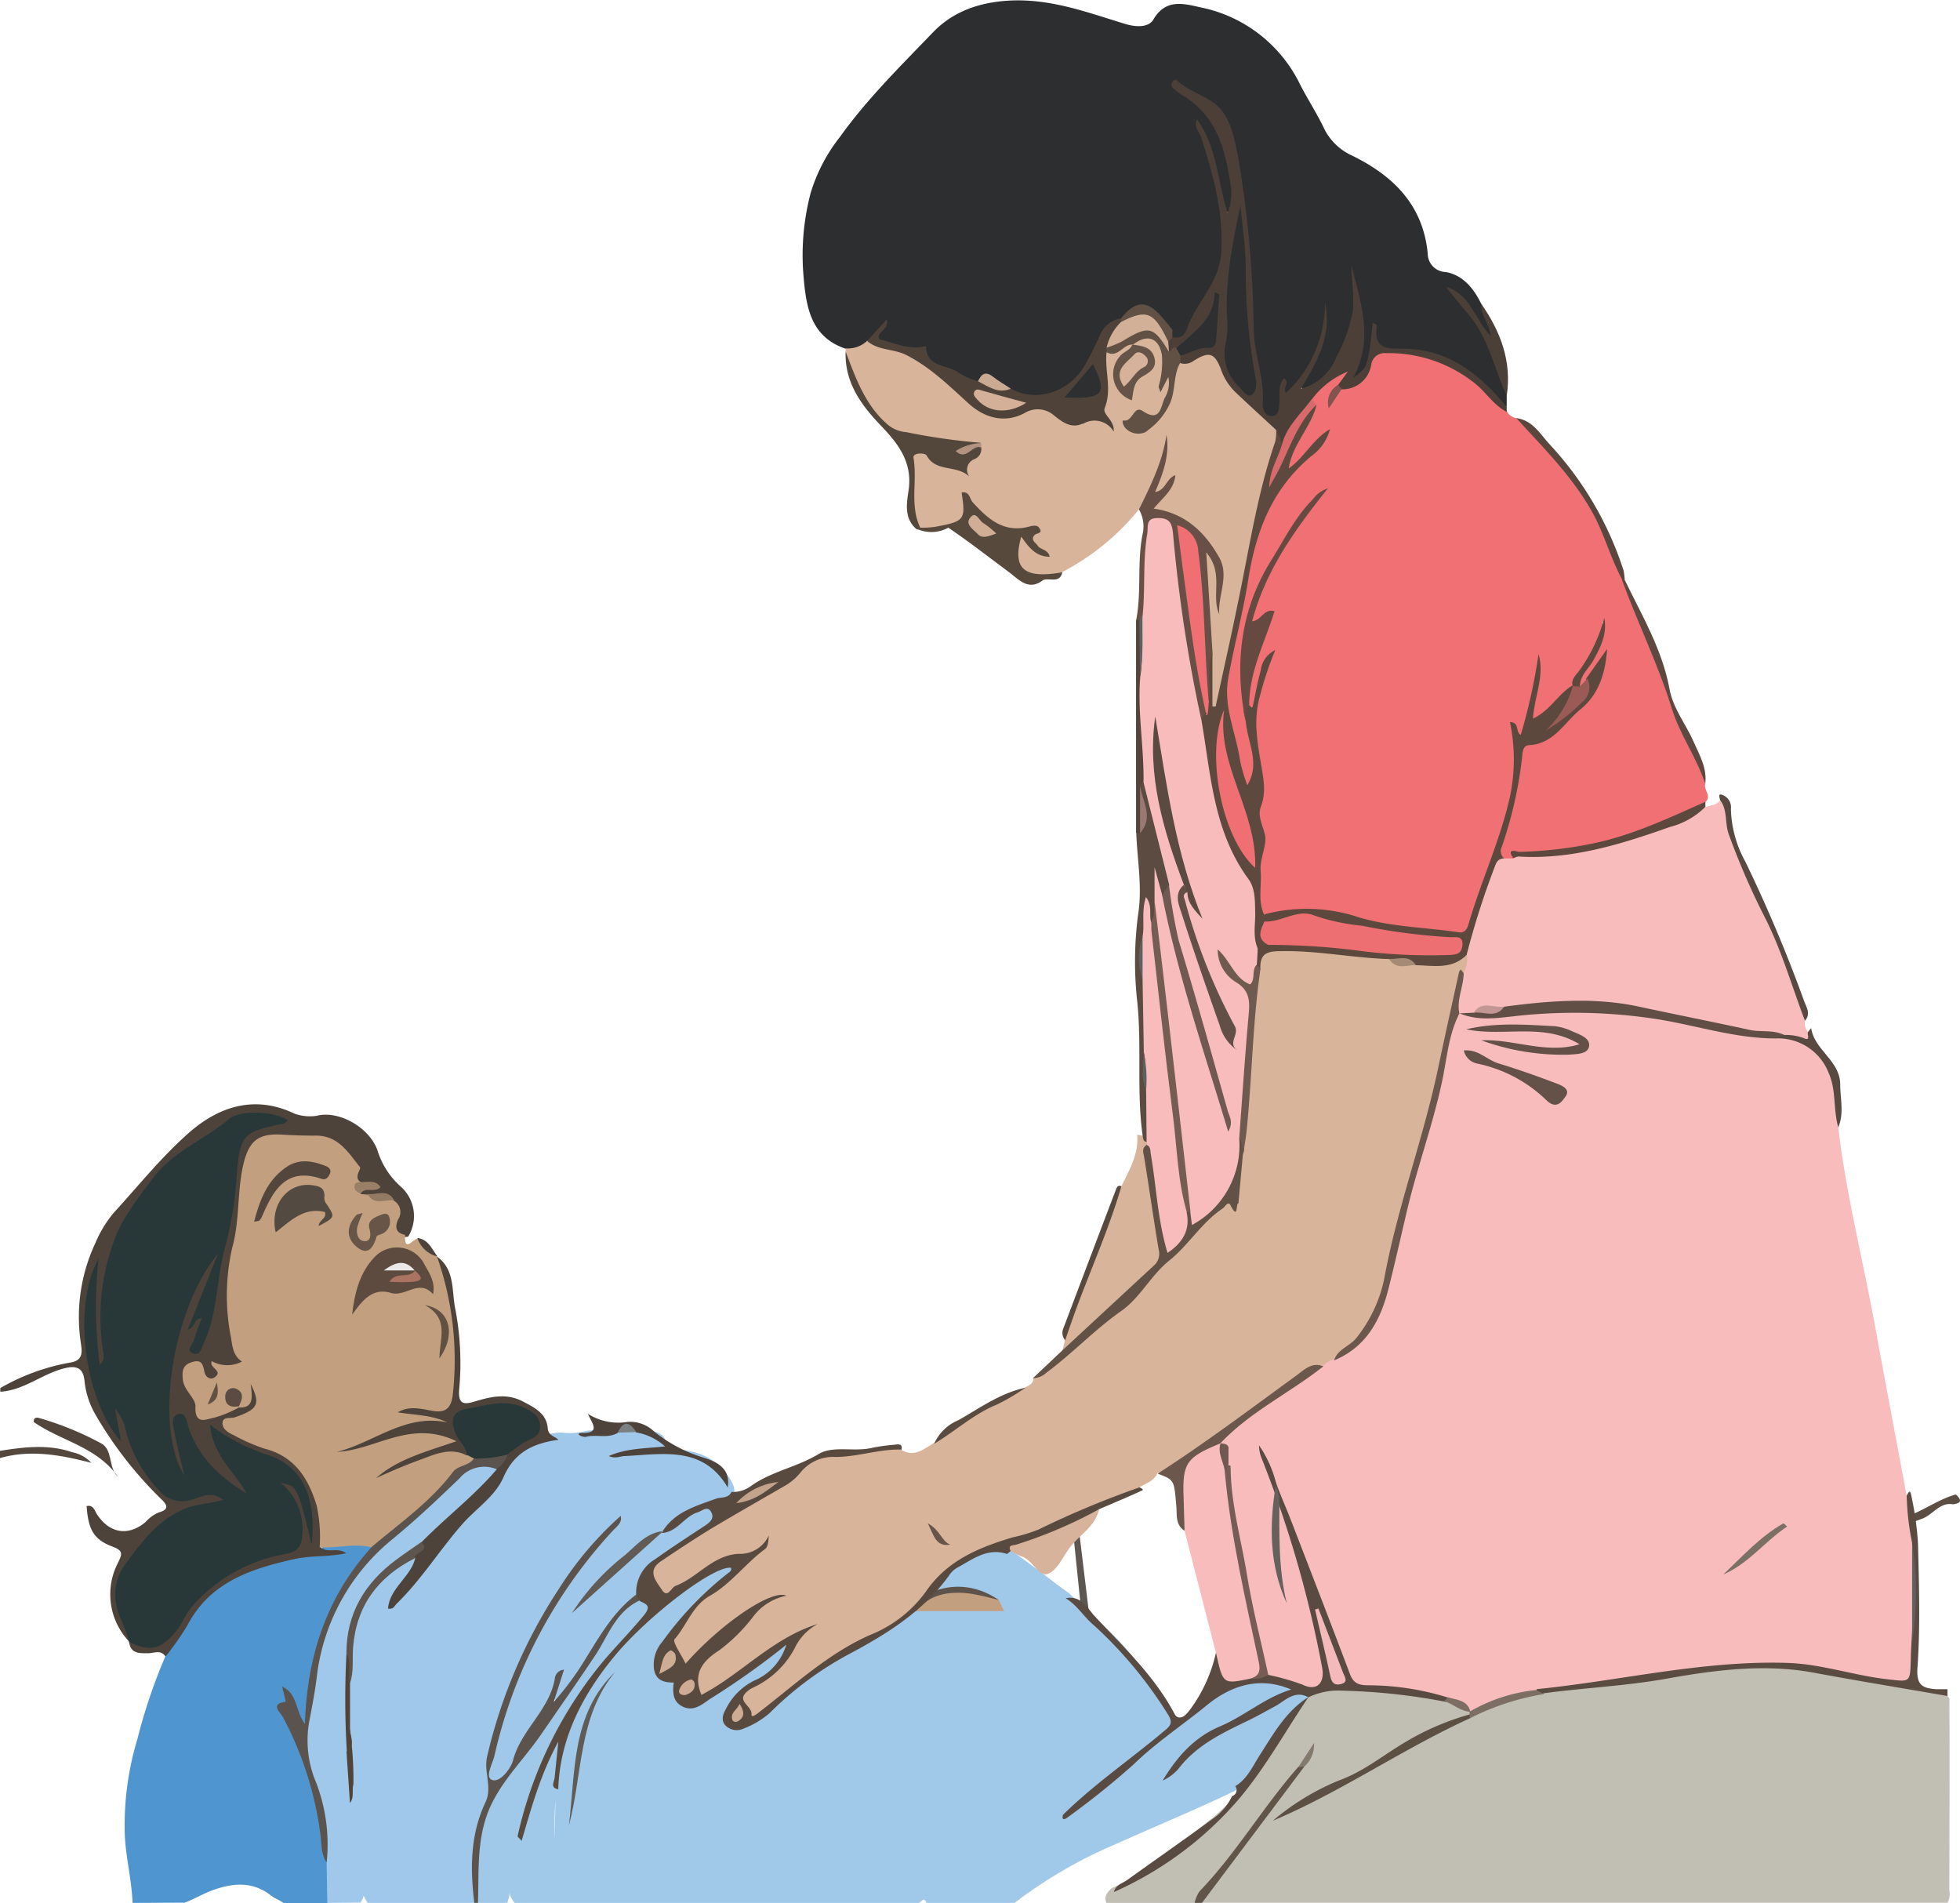 <svg xmlns="http://www.w3.org/2000/svg" viewBox="0 0 248.89 241.63"><defs><style>.cls-1{fill:#a0c8e9;}.cls-2{fill:#c1beb4;}.cls-3{fill:#9fc8ea;}.cls-4{fill:#4f96d0;}.cls-5{fill:#4d433a;}.cls-6{fill:#9fc8e9;}.cls-7{fill:#5c534c;}.cls-8{fill:#5c4e43;}.cls-9{fill:#c19f7f;}.cls-10{fill:#615449;}.cls-11{fill:#5e5650;}.cls-12{fill:#53473e;}.cls-13{fill:#5e534b;}.cls-14{fill:#686663;}.cls-15{fill:#848481;}.cls-16{fill:#f8bcbd;}.cls-17{fill:#f17073;}.cls-18{fill:#2c2e30;}.cls-19{fill:#d8b49b;}.cls-20{fill:#4b3f37;}.cls-21{fill:#695046;}.cls-22{fill:#5b4c42;}.cls-23{fill:#5c4b41;}.cls-24{fill:#53463b;}.cls-25{fill:#58493d;}.cls-26{fill:#584a40;}.cls-27{fill:#5c483d;}.cls-28{fill:#4b4037;}.cls-29{fill:#5d493f;}.cls-30{fill:#59473d;}.cls-31{fill:#53453b;}.cls-32{fill:#594a40;}.cls-33{fill:#594b41;}.cls-34{fill:#615b56;}.cls-35{fill:#66615d;}.cls-36{fill:#7b7064;}.cls-37{fill:#5c4f44;}.cls-38{fill:#7c6e63;}.cls-39{fill:#7d6e63;}.cls-40{fill:#83796d;}.cls-41{fill:#5d554e;}.cls-42{fill:#615a55;}.cls-43{fill:#514338;}.cls-44{fill:#7b8083;}.cls-45{fill:#52463c;}.cls-46{fill:#c29f7f;}.cls-47{fill:#5b534d;}.cls-48{fill:#283839;}.cls-49{fill:#9a7f67;}.cls-50{fill:#937a63;}.cls-51{fill:#6b574c;}.cls-52{fill:#614f45;}.cls-53{fill:#635046;}.cls-54{fill:#755d55;}.cls-55{fill:#645147;}.cls-56{fill:#606060;}.cls-57{fill:#6f5950;}.cls-58{fill:#5e493e;}.cls-59{fill:#664a41;}.cls-60{fill:#d86a6b;}.cls-61{fill:#9a5a55;}.cls-62{fill:#83544d;}.cls-63{fill:#4f4339;}.cls-64{fill:#615145;}.cls-65{fill:#cbaa93;}.cls-66{fill:#2d2f30;}.cls-67{fill:#655447;}.cls-68{fill:#b2937f;}.cls-69{fill:#c29693;}.cls-70{fill:#625145;}.cls-71{fill:#58493e;}.cls-72{fill:#594b40;}.cls-73{fill:#d2af97;}.cls-74{fill:#f06f72;}.cls-75{fill:#755d54;}.cls-76{fill:#9b7973;}.cls-77{fill:#d0ae96;}.cls-78{fill:#d6b39a;}.cls-79{fill:#c3a38c;}.cls-80{fill:#cfad95;}.cls-81{fill:#ceac94;}.cls-82{fill:#f4b9ba;}.cls-83{fill:#5d4b3f;}.cls-84{fill:#534b41;}.cls-85{fill:#53463c;}.cls-86{fill:#675547;}.cls-87{fill:#625143;}.cls-88{fill:#5a4c42;}.cls-89{fill:#6f5a50;}.cls-90{fill:#a58a76;}.cls-91{fill:#665548;}.cls-92{fill:#ee6f72;}.cls-93{fill:#ef6f72;}.cls-94{fill:#2e2f30;}.cls-95{fill:#d3b097;}.cls-96{fill:#d5b299;}.cls-97{fill:#5b4a40;}.cls-98{fill:#624f45;}.cls-99{fill:#ab7361;}.cls-100{fill:#eceae8;}</style></defs><title>Asset 10_1</title><g id="Layer_2" data-name="Layer 2"><g id="Layer_1-2" data-name="Layer 1"><g id="Layer_1-2-2" data-name="Layer 1-2"><path class="cls-1" d="M128.83,241.61h-11.2c-.31-.87-.62-.1-.93,0H65.36c-1.06-1.21-.73-2.61-.49-4s.52-2.57.72-3.86a52.34,52.34,0,0,1,3.8-11.47c.29-.61.6-1.46,1.43-1.18s.28,1,.23,1.62c-.09,1-.19,2-.38,3-.22,4.66-.67,9.34.52,12.78-1.3-2.77-.53-6.89-.69-10.91.6-3.7.39-7.55,2.15-11a16.69,16.69,0,0,1,1.77-2.72c3.49-4.41,6.71-9.06,11.51-12.27,1.66-1.12,3.58-1.83,5.09-3.21a1.33,1.33,0,0,1,1.87.19l0,0c.56.65.27,1.31-.2,1.89a3.94,3.94,0,0,1-1.15,1.15c-3.18,1.74-4.85,4.9-7,7.55-1.26,1.53-1,2.68.84,3.6a2,2,0,0,1,1,1.41c.54,1.82,1.23,2.16,2.82,1.12a81.57,81.57,0,0,0,7.1-4.85,4.14,4.14,0,0,1,.7-.62c.9-.47,1.89-1.85,2.82-.83,1.09,1.2-.27,2.28-1.07,3.13-1.28,1.36-3.21,1.88-4.52,3.25-.72.74-2.08,1.44-1.22,2.64,1,1.37,2.26.24,3-.42,3-2.6,6.46-4.53,9.45-7.1a18.07,18.07,0,0,1,5.26-2.91c4.35-1.73,6.79-5.53,9.86-8.65,1.87-1.9,5.34-3.05,7.53-2.26,2.63,1.77,5.09,3.79,7.68,5.64,3.16,3.13,6.75,5.84,9.21,9.67,1.16,1.8,2.89,3.18,3.82,5.2a1.94,1.94,0,0,1-.48,2.7l-.12.08c-4.46,3.42-8.85,6.94-13.06,10.67-1.91,1.55-4.17,2.68-5,3.83.84-1.16,3.11-2.35,5.08-3.9,5.11-4.62,10.78-8.59,15.83-13.26a23.48,23.48,0,0,1,6.23-3.87,8.42,8.42,0,0,1,5.91-.21c.51.14,1.08.42,1.1,1.06s-.53.88-1,1.1c-3.49,1.53-6.74,3.51-10.13,5.24a6.67,6.67,0,0,0-3.14,3,7,7,0,0,1,3.53-3.21c3.53-1.79,6.91-3.86,10.54-5.46.75-.33,1.37-.76,2.07,0a.91.91,0,0,1,0,.65c-2.08,2.65-4.44,5.09-5.92,8.19a8.39,8.39,0,0,1-3.28,3.5c-5,2.43-10.15,4.52-15.21,6.81A59.15,59.15,0,0,0,128.83,241.61Z"/><path class="cls-2" d="M151.7,241.61H140.5c-.37-.83.13-1.35.65-1.86,4.86-2.17,8.78-5.75,12.9-9a27.89,27.89,0,0,0,6.72-8.46,28.42,28.42,0,0,1,5.4-6.9h0c.53-1.4,1.69-1.64,3-1.64a68.89,68.89,0,0,1,13.74,1.41,7.08,7.08,0,0,1,3.65,1.59,1.19,1.19,0,0,1,.37.59.69.69,0,0,1-.31.56c-3.74,1.65-7.49,3.18-10.88,5.65s-7.72,3.74-11.11,6A27.87,27.87,0,0,0,167,228.1c3.69-2.09,7.72-3.53,11.16-6.18,2.49-1.92,5.66-2.86,8.61-4.06,1.89-2.14,4.53-2.55,7.1-3.05.83-.17,1.65-.38,2.5-.49,6.93-.76,13.81-1.85,20.72-2.6,5.65-.6,11.42-.75,17.12.7,3.72,1,7.58,1.39,11.33,2.32.75.19,1.57.11,2,.94.06,8.11,0,16.22,0,24.33a2.46,2.46,0,0,1-.23,1.58H152.63c-.29-.91.33-1.44.84-2,4.24-4.74,7.64-10.13,11.55-15.12a2.2,2.2,0,0,1,.39-.53,1.51,1.51,0,0,0-.46.71c-4.19,5.25-7.83,10.93-12.28,16A5.51,5.51,0,0,1,151.7,241.61Z"/><path class="cls-3" d="M60.23,241.61H46.7c-1.52-2.16-1.19-4.73-1.62-7.13-.47-2.58-.31-5.23-.88-7.81-.25-2.32.25-4.7-.46-7a52.34,52.34,0,0,1,0-5.74c.8-3,.19-6.13,1.33-9.11,1.39-3.63,4.09-5.75,7.35-7.42,1.26.77.66,1.72.17,2.57-.38.66-1.15,1-1.41,1.69,3.45-4.22,6.29-9.12,10.62-12.77a10.22,10.22,0,0,0,2-2.57,9.25,9.25,0,0,1,7.45-4.44,8,8,0,0,0,3.15-.19c1.35-.22,2.77.08,4.09-.44a17.82,17.82,0,0,1,2.31-.06,2.29,2.29,0,0,1,.69.08c1.16.49,3.13.48,3,2s-2,.67-3.11.91a6.64,6.64,0,0,1-3,.3c1.91.09,4-.29,6-.4,3.7-.2,6.7.74,8.58,4.15a2.48,2.48,0,0,1,.3,1.06,1.84,1.84,0,0,1-1.76,1.57c-3,.06-5.09,1.88-7.3,3.52-3.45,2.18-6.26,5.14-9.28,7.83,3-2.74,5.89-5.65,9.34-7.88a21.05,21.05,0,0,1,4.37-2.85c.71-.28,1.47-.76,2.06.11a1.68,1.68,0,0,1-.43,2.28A18.23,18.23,0,0,1,86,197c-2.38,1.23-4.13,2.9-4.71,5.59-3.36,3.29-5.52,7.46-8.17,11.27a3.94,3.94,0,0,1-.69.93c-.57.46-1,1.56-1.82,1.11s-.07-1.38-.06-2.12a11.53,11.53,0,0,1-3.37,7,5.53,5.53,0,0,0-1,2.32,4.23,4.23,0,0,1-1.19,2c-.73.65-1.39,1.82-2.5,1.3s-.42-1.84-.25-2.7a58.36,58.36,0,0,1,9.7-22.43c1.7-2.38,3-5,4.59-6.11a62,62,0,0,0-14.44,29.27c-.08.46-.4,1.07-.14,1.35,1.72,1.83.23,3.41-.29,5.07a21.9,21.9,0,0,0-.81,8.44C60.88,240.14,61,241,60.23,241.61Z"/><path class="cls-4" d="M16.83,241.61c-.11-3.17-1-6.25-1-9.44a37.77,37.77,0,0,1,1.62-11.37A69.48,69.48,0,0,1,21,210.3c1.68-4.49,4.1-8.38,8.63-10.52,4.23-2,8.57-3.47,12.65-2.56-1.34,0-1.34,0-1.44-1.28a8.51,8.51,0,0,1,6.39-.12c.87,1.79-.75,2.89-1.52,3.82-4.11,5-5.29,10.9-6.2,17-.14.93.35,2.44-.95,2.53s-1.42-1.4-1.89-2.38c3.23,6.37,4.15,13.38,5.8,20.2,0,1.6.54,3.31-.9,4.64H36c-.5-.41-1.14-.57-1.64-1C32,238.82,29.49,239.1,27,240c-1.21.44-2.33,1.13-3.55,1.58Z"/><path class="cls-5" d="M40.63,196.35c.85,1,2.2,0,3.32.87-2.27.48-4.48.27-6.53.73-5.44,1.21-10.71,2.87-13.6,8.38a35.84,35.84,0,0,1-2.8,4c-.6-.92-1.47-.41-2.24-.42-1.07,0-2.19.07-2.38-1.41a1.91,1.91,0,0,1,1.33-.33c2.07.31,3.41-.73,4.38-2.39,2.83-4.87,7.22-7.57,12.49-9.06,2.85-.81,3.5-2.17,2.36-5a11.54,11.54,0,0,0-1.18-2c-.42-.62-.65-1.32.12-1.84s1.23,0,1.75.54c1.46,1.62,1.65,3.61,1.78,5.64v.53c.91-7.73-5.66-8.8-11-11.14C28.86,185,30.17,186,31,187.3c.5.81,1.61,1.72.57,2.61-.88.75-1.88-.06-2.69-.71a17,17,0,0,1-5.73-7.46c.21,1.57.67,2.85.86,4.19.11.77.2,1.75-.72,2s-1.31-.69-1.6-1.39a20.87,20.87,0,0,1-1.29-8.47c.1-6.54,2.75-12.38,5.4-18.18a3,3,0,0,1,.69-.94c.28-.26.59-.57,1-.4a.86.86,0,0,1,.47,1.1l0,.07c-.79,2.17-1.19,4.48-2.27,6.53-.28.53-.6.54.19.94s.05,1.25-.16,1.81a5.85,5.85,0,0,0,.68-3.1,20.23,20.23,0,0,1,.93-4.27A85.66,85.66,0,0,0,29,150.47a29.16,29.16,0,0,1,.57-4.15,4.57,4.57,0,0,1,4-3.88c-2.06-.56-3.8.51-5.7,1.78a42.76,42.76,0,0,0-7,5.27c-5.9,5.93-7.68,13.07-7,21.11.09,1.23.69,3.15-1.05,3.24-1.41.06-1.26-1.86-1.27-3.07a54,54,0,0,1,.22-7.94c-.36,9.64-.05,11.81,2.54,17.72-.19-1.19-.15-1.71.25-1.87.76-.31,1.14.28,1.51.76a7.29,7.29,0,0,1,1,2.35,17.36,17.36,0,0,0,3.3,6.11,3.78,3.78,0,0,0,4.31,1.45,5.4,5.4,0,0,1,2.76-.25c.63.13,1.26.38,1.32,1.11s-.55,1.06-1.16,1.26c-1,.3-2,.29-2.95.66-3.7,1.4-6.07,4.26-8.08,7.44a6.5,6.5,0,0,0-.3,5.84c.35,1,1.06,2,.17,3.06a8.69,8.69,0,0,1-1.45-10.06c.46-1,.76-1.46-.6-2-2.46-.89-3.18-2.15-3.39-5.18.85-.2,1,.54,1.29,1,1.59,2.47,4,2.88,6.22,1a4.51,4.51,0,0,1,1.66-1.2c1.26-.35,1.16-.9.28-1.71A49.77,49.77,0,0,1,12,179.4a10.65,10.65,0,0,1-1.28-4.19c-.19-1.45-.93-1.86-2.45-1.5-2.88.69-5.2,2.81-8.23,3v-.47A27.1,27.1,0,0,1,8.94,173c1.68-.27,1.47-1.42,1.33-2.44a22.11,22.11,0,0,1,1.89-12.84A15,15,0,0,1,14.43,154c3.19-3.48,6.16-7.22,9.7-10.29,3.79-3.28,8.33-4.7,13.31-2.29a6,6,0,0,0,2.75.26c2.72-.73,6.6,1.34,7.72,4.31a10.18,10.18,0,0,0,3,4.69,5,5,0,0,1,.92,6.34c-1.56.24-2-.65-2-2,0-.72.47-1.52-.4-2.06-.73-1-1.86-.64-2.83-.8a1.32,1.32,0,0,1-.82-.48c-.49-.33.64-1-.26-1.25a2.34,2.34,0,0,1-1-1.29c-1-3.07-2.4-4.11-5.53-4.16h-2.1c-4-.13-5.16.55-5.41,4.57-.29,4.6-1.45,9-1.81,13.61a20.84,20.84,0,0,0,1,8c.54,1.71.1,2.53-1.61,2.77-.31,0-.8-.1-.89.11-1,2.2-2.37.86-3.75.25A5.05,5.05,0,0,0,26.14,179c.89.81,2.39-.39,3.53-1a5.28,5.28,0,0,1,.58-.3,1.05,1.05,0,0,0,.74-.82c.08-.61,0-1.36.94-1.28s1.29.79,1.38,1.62A2.71,2.71,0,0,1,32,179.73c-.56.41-1.3.52-1.9,1.2,1.29,1.31,3.06,1.69,4.62,2.39a11.56,11.56,0,0,1,6.76,10.47A2.91,2.91,0,0,1,40.63,196.35Z"/><path class="cls-3" d="M41.56,241.61l-.08-5.14c-.45-4.39-1-8.76-2.75-12.89a6.18,6.18,0,0,1,0-4.28,56.93,56.93,0,0,0,1.38-8A24.68,24.68,0,0,1,43.05,203a39.78,39.78,0,0,1,11.13-12.29,21.32,21.32,0,0,0,3.6-3.63,4.45,4.45,0,0,1,5.36-1,2.32,2.32,0,0,1-1.07,2.6c-3,2.25-5,5.62-8.15,7.67-2.68,1-4.65,3-6.53,5-2.38,2.49-3,5.81-3,9.18a76.42,76.42,0,0,0,0,11.72c-.1,2.24.52,4.43.47,6.66.4,3.42.61,6.86,1.24,10.25a2.68,2.68,0,0,1-.31,2.41Z"/><path class="cls-6" d="M64.43,241.61H60.7A22.87,22.87,0,0,1,65,224.08c3.38-4.74,7.39-9,10.27-14.21,1.45-2.59,2.83-5.54,5.81-7,1.68.17,1.93,1,1,2.33A8.08,8.08,0,0,1,81,206.62a62.7,62.7,0,0,0-9.57,12.92c-2.59,4.45-4,9.16-5.47,13.92C65.37,236.17,65.19,238.94,64.43,241.61Z"/><path class="cls-7" d="M81.24,203.2c-3,1.38-4,4.44-5.58,6.87-2.27,3.41-4.61,6.75-6.93,10.12-2,2.93-4.57,5.42-6.2,8.64-2.07,4.09-1.7,8.45-1.83,12.78h-.47c-.53-4.37-.52-8.69,1.42-12.78.91-1.91-.25-3.8.21-5.81a65.7,65.7,0,0,1,9.08-21.24,43.63,43.63,0,0,1,7.88-9.31c.23.93-.59,1.39-1.11,2a62.14,62.14,0,0,0-14.92,28.45c-.23,1-1.28,2.76-.27,3.09s2.34-1.47,2.62-2.47c1-3.89,4.65-6.41,5.32-10.44a1.22,1.22,0,0,1,1.16-1.1l-1.31,4.1a36.51,36.51,0,0,0,3.94-5.31c1.87-3,3.62-6.14,6.54-8.33C81.47,202.37,81.48,202.71,81.24,203.2Z"/><path class="cls-8" d="M248,191c-1.72-.3-2.53,1.36-4,1.86a141.41,141.41,0,0,0-17.75,8c-1.74.88-3.76,1.58-4.52,3.73h-1.4c1.25-2.69,3.91-3.62,6.23-4.93,5.25-3,10.87-5.08,16.39-7.44,1.81-.77,3.47-1.93,5.41-2.47C249.17,190.49,249.06,190.87,248,191Z"/><path class="cls-9" d="M126.83,203.16l.67,1.4H116.3c1-2,3.66-3.11,6.62-2.63A13.1,13.1,0,0,1,126.83,203.16Z"/><path class="cls-10" d="M165.63,224.3l-13,17.31h-.93a4.36,4.36,0,0,1,.61-1.46c4.68-4.85,8.08-10.73,12.52-15.77A.65.65,0,0,1,165.63,224.3Z"/><path class="cls-11" d="M137.3,204.56,136,191.92c.41-.75-.2-1.69.44-2.4q.9,7.51,1.81,15Z"/><path class="cls-12" d="M0,184.21c3.07-.48,6.14-.87,9.17.18a4.44,4.44,0,0,1,2.43,1.35c-3.86-1-7.71-1.73-11.63-.6Z"/><path class="cls-13" d="M126.83,203.16a34.66,34.66,0,0,0-3.6-.82c-2.62-.33-5.1,0-6.93,2.22h-1.4C118.28,201,123,200.49,126.83,203.16Z"/><path class="cls-14" d="M156,204.56a29.28,29.28,0,0,1,1.29-8.52c.37,0,.36.37.52.56,0,2.69-1.26,5.23-.88,8Z"/><path class="cls-15" d="M208.24,204.56c.52-.78.75-1.81,2.21-2.35l-1.28,2.35Z"/><path class="cls-16" d="M233.43,143.13c1,8.55,3.15,16.89,4.69,25.34,1.31,7.16,2.67,14.31,4,21.47.93,1.95.61,4.1,1,6.14v12.21c0,1.08,0,2.17,0,3.26-.14,2.22-.8,2.7-3,2.31-2.88-.53-5.77-1.08-8.66-1.6a48.16,48.16,0,0,0-16.89.08c-5.65,1-11.36,1.41-17,2.19a16.91,16.91,0,0,0-2,.42,20,20,0,0,0-7.45,2.14c-.46.24-.85.73-1.42.23h0a6.28,6.28,0,0,0-3.23-1.59,37.09,37.09,0,0,0-9.6-1.3c-2,0-3-1.1-3.69-2.88-3.31-8.4-6-17-9.27-25.46,2,5.58,4.39,11.07,5.83,16.82a78.24,78.24,0,0,1,1.9,8.82c.26,2-1.32,3.46-3.16,2.66-1.62-.71-3.37-1-5-1.72a5.78,5.78,0,0,1-.84-2.62c-1.46-6.63-2.66-13.31-4-20a15.48,15.48,0,0,1-.06-3.47c-.24-.79,1.53-1.64-.07-2.41a2,2,0,0,1-.81-1c0-1.49,1.24-2.16,2.13-2.78,3.51-2.47,7-5,10.45-7.51a8.32,8.32,0,0,1,2.34-1.23c3.15-1.45,4.69-4.18,5.54-7.32,1.62-6,2.74-12.07,4.61-18,1.57-5,2.67-10,3.76-15.07.23-1,.31-2.17,1.31-2.88a2.09,2.09,0,0,1,.78-.16c3.57.54,7.11-.08,10.66-.31,8-.5,15.76.81,23.51,2.48,1.75.38,3.53.51,5.29.79,4.35-.74,8.39,4.25,8.14,8.22C233.26,140.69,233.82,141.89,233.43,143.13Z"/><path class="cls-17" d="M191.35,52.24a1.73,1.73,0,0,0,1.16.85c1.34.43,2.1,1.58,3,2.52a43.62,43.62,0,0,1,10.63,18c1.53,3.65,3.72,7.06,4.68,10.88,1.13,4.49,3.32,8.45,5.23,12.56.38.82.1,1.71.5,2.49-.25.76.86,1.54,0,2.3a3.46,3.46,0,0,1-2.76,2.21c-2.7.64-5.14,2-7.71,2.93-3.49,1.34-7.21,1.45-10.86,1.85a6.15,6.15,0,0,0-2.89.62,1.93,1.93,0,0,1-1.38,0c-1-.53-.78-1.34-.53-2.2,1.07-3.62,2.37-7.2,2.42-11a2.23,2.23,0,0,1,1.4-2.23c4.25-1.57,6.75-4.87,8.81-8.65-.27.44-.62.85-.89,1.3-.44.38-.84.82-1.51.59-.71-.8-.12-1.35.31-2,1.24-1.88,2.59-3.74,2.76-6.63,0,.2-.44.63-.14.54.12,0,.16,0,.14.14a13.63,13.63,0,0,1-2.65,5.81,3.44,3.44,0,0,0-.87,2.06,1.56,1.56,0,0,1-.28.63,40.18,40.18,0,0,1-3.14,3.12c-.54.47-1.09,1-1.84.63-.9-.41-.48-1.18-.37-1.83.24-1.38.54-2.74.64-3.61a15.68,15.68,0,0,1-1,5.84c-2,4.48-1.59,9.38-3.19,13.91-1.28,3.63-2.31,7.37-3.58,11-.54,1.55-1.36,2.44-3,2.23-3.76-.46-7.7-.4-11.23-1.59-4.22-1.41-8.34-1.14-12.56-1a1.28,1.28,0,0,1-1.11-1.31c.14-1.68-.38-3.3-.22-5,.45-4.81,1-9.79.11-14.42-.72-4,.63-7.21.89-10.22-.28,1-.58,2.57-.9,4.14-.29,1.42-.72.94-1.11,0a18.77,18.77,0,0,1,1.26-8.42c.29-.73,1-1.67-.45-2.19-.44-.17-.33-.8-.15-1.26.72-1.79,1-3.72,2.1-5.38a29.6,29.6,0,0,0,2.7-4.58c.68-1.66,2.18-2.79,3.32-4.13-3.5,3.91-6.58,8.23-7.75,13.34-1.08,4.65-1.85,9.52-.47,14.35a4.38,4.38,0,0,0,.41,2.91c.71,1.13.36,2.43.45,3.65.07.82-.1,1.93-1,2.13-1.21.25-1.11-1.06-1.39-1.75-1.29-3.24-1.4-6.76-2.29-10.12-.44-1.67.51-3.63.88-5.45.88-4.32,1.74-8.64,2.68-13,.89-4.06,2.21-7.91,5.91-10.42a8.06,8.06,0,0,0,1.8-1.84,18.73,18.73,0,0,1-1.58,1.63c-.35.31-.74.68-1.23.39s-.42-.91-.25-1.45c.72-2.23,2.09-4.14,3-6.29.07-.46-.05-.92,0-1.38.53-1.45,1.78-2.29,2.87-3.23.62-.53,1.58-1.49,2.32-.42s-.29,1.66-1.1,2.17a6,6,0,0,0-.46.42,4.52,4.52,0,0,1,.72-.59,4.36,4.36,0,0,0,2.83-2.88A2.52,2.52,0,0,1,176,44a17,17,0,0,1,11.52,4C189,49.2,190.63,50.35,191.35,52.24Z"/><path class="cls-18" d="M191.33,50.28v1.33c-.63.22-.74-.36-1-.68-3.78-4.09-8.21-6.74-14-6.51-1.84.08-1.85,0-2.43,1.78a3,3,0,0,1-.42.82c-.38.55-.6,1.55-1.4,1.34-1-.27-.29-1.19-.23-1.78.32-3.37,1-6.74.22-10.14a4.09,4.09,0,0,1,0-.7,2.81,2.81,0,0,0,0,.58,11.93,11.93,0,0,1-1,8.55,17.25,17.25,0,0,1-3.81,4.33,1.24,1.24,0,0,1-1.73.28l-.14-.12c-.64-.63,0-1.08.34-1.59a15.74,15.74,0,0,0,2.65-6.68c-.08,2.82-1.93,6-4.17,8.77-.5.64-1.16.82-1,1.88a1.48,1.48,0,0,1-1.32,1.63,1.4,1.4,0,0,1-.29,0c-1.25,0-1.74-1-1.88-2s.09-2.12-.16-3.2a49.14,49.14,0,0,1-1-8.29c-.44-6.85-.6-13.72-2.17-20.46-.8-3.45-2.45-6.07-4.83-7.14,3.15,1.56,4.71,5.06,5.21,9.3a15,15,0,0,1,.41,4.11c-.1.63-.21,1.34-1,1.31s-.71-.67-.88-1.2c-.84-2.65-.76-5.55-2.14-8.07,1.37,2.51,1.07,5.51,2.2,8,1.57,3.5.48,6.84-.16,10.19-.37,2-2.43,3.14-3.2,5-.92.52-1.56,1.56-2.79,1.47-.78-.06-1.17-.65-1.64-1.16-2.24-2.46-2.35-2.46-4.93-.18-1.63.44-2.15,1.79-2.74,3.17-1.56,3.65-3.81,6.52-8.23,6.75a4.44,4.44,0,0,1-3.27-.83,5.26,5.26,0,0,1-1.74-1c-.78-.92-1.56-.71-2.41-.2-2.49.14-4.35-1.5-6.2-2.69a13.51,13.51,0,0,0-3.9-1.68c-1-.25-2.06-.29-2.74-1-1-1.15-.36.78-.87.44-.92.89-1.9,1.24-3,.32-4.68-1.49-5.19-5.48-5.52-9.45a31.07,31.07,0,0,1,.92-10.38,21.62,21.62,0,0,1,3.74-7.14c3.48-4.86,7.71-9,11.84-13.3,2.59-2.67,6-3.84,10-4,5.16-.18,9.71,1.57,14.43,3,1.26.37,2.83.47,3.48-.53C148.1-.36,150.53.54,152.76,1A18,18,0,0,1,165,10.54c1,2,2.25,3.87,3.21,5.92a7.37,7.37,0,0,0,3.51,3.31c5.25,2.57,9,6.31,9.58,12.43a2.35,2.35,0,0,0,2.29,2.34c2.18.39,3.53,2.07,4.49,4,.57,1,.84,2.16,1.43,3.17.2.34.33.76-.09,1s-.73-.1-1-.4c-.87-1.26-1.6-2.6-2.5-3.83C188.41,42.16,191.31,45.54,191.33,50.28Z"/><path class="cls-19" d="M107.37,44.23a3.56,3.56,0,0,0,2.79-1A21.81,21.81,0,0,1,122.05,49c1.18,1.11,2.07,2.41,3.79,2.86a5.12,5.12,0,0,0,4.26-.28,2.91,2.91,0,0,1,3.31-.1,6.48,6.48,0,0,0,5.49,1,1.64,1.64,0,0,1,1,.14,30.2,30.2,0,0,1,.19-8c1.16-.5,2.09-1.79,3.61-1a1.06,1.06,0,0,1-.29,1.45c-1.64,1.36-1.49,2.89-.5,4.64.5-.6.63-1.36,1.09-1.93,1.8-2.24,1.79-2.26-.3-4.17.07-1.81,1.26-1.66,2.43-1.27.74.24,1.14,1,1.71,1.53,1.23,1.1-.5,2.5.67,3.85s-.37,2.92-.94,4.29a2.43,2.43,0,0,1-3,1.27c2.71,0,4.29-2,4.25-5.38,0-1-.2-1.88.82-2.45a15,15,0,0,0,2.11-.89c2.2-.84,3.08-.34,4.07,1.8a21.43,21.43,0,0,0,5.81,7.12,2.47,2.47,0,0,1,1,1.21c.26,3-1,5.66-1.87,8.34-1.7,5.51-2.61,11.17-3.85,16.76a85.54,85.54,0,0,0-1.8,9.37c-.06.55-.12,1.19-.81,1.19s-.83-.64-.87-1.19c-.13-1.94,0-3.88-.06-5.82-.12-3.32-.42-6.63-.83-9.93-.13-1-.45-2.2.54-3.06a.67.67,0,0,1,.86,0,2.72,2.72,0,0,1,.9,2.92,17.24,17.24,0,0,0-.08,2.87,3,3,0,0,1,0-.68c-.26-1.58.8-3.31-.4-4.74-1.86-2.24-3.73-4.44-6.67-5.24-1.41-.38-2.68-.82-.76-2.3-1.06-1.61.48-2.82.64-4.25a10.12,10.12,0,0,1,.31-1.53c0,2.08-1.47,4-2,6.27a1.17,1.17,0,0,1-1.19.93,30.74,30.74,0,0,1-9.74,8,5.17,5.17,0,0,1-4,.67,2.91,2.91,0,0,1-2.44-3.3s0-.06,0-.09c.1-.75.1-1.68,1-2s1,.8,1.48,1c-.19-1.2-.93-1.42-2.23-1.35-2.18.13-3.62-1.51-5.22-2.83-1.63,2.76-4.29,2.42-6.89,2.28a3.26,3.26,0,0,1-.84-2.75c0-1.85.08-3.69-.07-5.53-.13-1.47.6-2,2.07-1.63.89.25,1.61.86,2.5,1.15,1.36.45,2.4.32,3.07-1a1.1,1.1,0,0,0-.28-.46c-2.73.17-5.32-.65-8-1.06-2.1-.32-3.39-2-4.37-3.53-1.5-2.33-3.2-4.69-3.34-7.66A1.19,1.19,0,0,1,107.37,44.23Z"/><path class="cls-16" d="M191,109h1.17c1.47-.89,3.13-.55,4.71-.63,7.06-.34,13.33-3.24,19.69-5.89.62-.28,1.43-.18,1.84-.89.81-.12.87.47.94,1,.5,4.29,2.35,8,4.2,11.9,2.32,4.84,4.58,9.79,5.66,15.14a1.54,1.54,0,0,0,.41,1.4c.52.86.56,1.59-.7,1.19a18.81,18.81,0,0,0-2.68-.58c-5.93-.47-11.68-1.92-17.49-3.06-5.12-1-10.3-.71-15.45-.27-.69,0-1.38.15-2.07.16-1.38.09-2.81-.27-4.13.42-.61,0-1.26.23-1.82-.2h0c-1.53-1.58-.14-3.29-.21-4.94a10.2,10.2,0,0,0,.44-2.64c1.13-3.81,2.67-7.47,3.94-11.24C189.71,109.2,190.06,108.54,191,109Z"/><path class="cls-20" d="M162,54.54c-1.69-1.56-3.4-3.11-5.07-4.7A7.34,7.34,0,0,1,155.08,47c-.83-2.24-1.54-2.48-3.7-1.06a1.89,1.89,0,0,1-1.54.15.82.82,0,0,1-.22-.92A2.55,2.55,0,0,1,151.05,44c2.56-.5,2.86-2.46,3.06-4.52-.26,2.73-2.23,4-4.38,5-.54-.35-.94.69-1.51.17a1.52,1.52,0,0,1-.29-1.27,1.36,1.36,0,0,1,.61-.8c1.4,0,2-1.16,2.71-2.07,1.34-2.83,3.64-5,3.84-8.6.28-5.11-1.07-9.77-2.56-14.48-.22-.7-1-1.26-.53-2.27,2.51,3.43,2.56,7.57,3.89,11.88.88-2.31.29-4,0-5.67-.69-3.78-2.17-7.11-5.65-9.21a8.84,8.84,0,0,1-1.32-1,.62.62,0,0,1,0-.84.35.35,0,0,1,.47-.15l.11.08c1.67,1.54,4.18,2,5.56,3.68s1.83,4.2,2.25,6.5A140.93,140.93,0,0,1,159.21,42c.09,3.16,1.42,6.17,1.13,9.39,0,.6.36,1.5,1.23,1.43s.83-1,.89-1.64c.09-1.06-.25-2.2.58-3.13.87.49-.26,1.29.28,1.82a15.5,15.5,0,0,0,4.93-11.4c.89,4-.84,7.23-3.05,10.88a6.62,6.62,0,0,0,4.49-4,20.33,20.33,0,0,0,2.06-5.66c.27-2-.13-4-.14-6,1.16,4.68,2.9,9.34.22,14.33,1.58-1.28,1.62-1.27,2-3.23.25-1.23.32-2.5.49-3.85.3.21.53.3.53.36-.54,3.42,1.74,2.91,3.89,3,5.47.19,9.3,3.37,12.59,7.37v.63c-1.81-.94-2.8-2.79-4.44-3.93a17.48,17.48,0,0,0-10.95-3.53,1.69,1.69,0,0,0-1.81,1.43,3.69,3.69,0,0,1-3.76,3.16c-.46.14-.6-.06-.49-.5l1.28-1.75a10.59,10.59,0,0,0-4.63,3.6c-.43,2.44-2.2,4-3.7,5.77C161.63,56.2,162.54,55.06,162,54.54Z"/><path class="cls-19" d="M142.4,150.63c1-2.09,2.23-4.11,2-6.57l.63.13a1.32,1.32,0,0,1,1,.91,2.1,2.1,0,0,1,.08.7c.22,4.17,1.11,8.24,1.7,12.36a3.56,3.56,0,0,1-1.08,3.31,103.41,103.41,0,0,1-8.26,7.68,20.64,20.64,0,0,0-1.62,1.62c-.5.52-1,1.28-1.94.69l.32-1.29c-.26-2.2,1.15-3.91,1.83-5.81C138.75,159.75,140.3,155.08,142.4,150.63Z"/><path class="cls-21" d="M144.63,64.68c1.48-3,3-6.06,3.5-9.47.42,2.58-.42,4.87-1.45,7.26,1.37-.21,1.39-1.71,2.58-2.14-.2,1.91-1.64,2.87-2.76,4.25,4,.56,6.52,3,8.33,6.22,1.31,2.34-.2,4.78,0,7.19-1.09-2.36.64-5.2-1.65-7.83.29,4.6.54,8.7.8,12.81-.39,2,0,4-.22,5.92-.91.47-.81-.24-.87-.75-.33-2.52-.44-5.07-.67-7.6-.33-3.61-.67-7.21-1.24-10.8.86,6.25,1.45,12.52,1.92,18.81,0,.63.6,1.09.56,1.75a1.35,1.35,0,0,1-.88,1.16c-1.68-.59-1.56-2.15-1.8-3.46-1.13-6.41-2-12.87-2.85-19.33-.06-.51,0-1.12-.84-1.35-1.44,3.29-.56,6.85-1.16,10.22a2.41,2.41,0,0,1-.93,1.22.62.62,0,0,1-.73,0c.71-3.61.1-7.32.82-10.94A4.31,4.31,0,0,0,144.63,64.68Z"/><path class="cls-22" d="M242.81,195.9a33.53,33.53,0,0,1-.69-6c.17-.3.42-.91.57-.07a40.07,40.07,0,0,1,.87,6.16c.12,5.24.3,10.51-.07,15.73-.17,2.34.71,2.63,2.42,2.76h1.39v.86c-5.73-1-11.47-1.93-17.19-3-6.17-1.1-12.4-.29-18.53.81-5.12.91-10.32,1.15-15.46,1.83-.48.13-1,.37-1-.51,10.64-1.06,21.11-3.68,31.9-3.33,4.3.14,8.37,1.59,12.62,2.07,2.94.33,2.92.49,3-2.55,0-.78.07-1.55.1-2.33A114.54,114.54,0,0,0,242.81,195.9Z"/><path class="cls-23" d="M145.63,145c-.47-.06-.47-.44-.53-.78-.78-5.61-.11-11.26-.67-16.88a45.86,45.86,0,0,1,.11-11.35c.52-3.41-.12-6.78-.25-10.16a4.93,4.93,0,0,0,.42-.49c.46-2-.13-3.89-.12-5.83a.76.76,0,0,1,.91-.39c1.44,1.42,1.42,3.39,1.7,5.12.43,2.75,1.75,5.27,1.89,8.07-.2.78-.5,1.46-1.42,1.59-.87-.62-.75-1.55-.79-2.43,0,1.17.31,2.31.4,3.48,0,.8.14,1.68-.76,2.18,0,.6-1.16-1.19-.74.35a6.05,6.05,0,0,1,.08,1.8,9.33,9.33,0,0,0,.24,5.51c.11,3,.06,5.93.16,8.89a9.34,9.34,0,0,0,.32,5,33.8,33.8,0,0,1,0,4.15A2.38,2.38,0,0,1,145.63,145Z"/><path class="cls-24" d="M107.38,44.63c1.3,3.43,2.51,6.9,5.46,9.38a4.19,4.19,0,0,0,2.25.86,79.33,79.33,0,0,0,9.45,1.35c-.28.71-1,0-1.27.46.37,0,.89-.34,1.33.16a1.37,1.37,0,0,1-.9,1.47,1.43,1.43,0,0,0-.59,2.22c-1.63-1.58-4.26-.51-5.44-2.7-.19-.35-1.8-.4-1.67.32.51,2.94-.51,6,.86,8.85-.18.27-.38.29-.61.07-1.47-1.39-1.1-3.25-.87-4.84.51-3.59-1.34-5.92-3.59-8.26C109.32,51.37,107.25,48.54,107.38,44.63Z"/><path class="cls-25" d="M116.25,67.07l.61-.07a12.61,12.61,0,0,0,1.84-.1c3.81-.7,3.94-.88,3.41-4.36,1-.2,1,.74,1.38,1.2,1.93,2.14,4,4,7.23,3.11.52-.13,1-.2,1.26.2.5.7-.35.62-.6.88-.59.63.17,1,.37,1.32.33.57,1.33.47,1.55,1.44-1.8,0-2.7-1.26-3.62-2.56-1.15,4.13.36,5.39,5.22,4.53-.33,1.48-1.65.65-2.45,1-1.81,1.39-3,0-4.3-1-2.57-1.9-5.08-3.87-7.73-5.66A4.46,4.46,0,0,1,116.25,67.07Z"/><path class="cls-26" d="M229.2,129.6c-1.7-4.46-3-9.1-5.2-13.33a94.4,94.4,0,0,1-4.47-10.33c-.53-1.45-.12-3.1-1.13-4.39,0-.25-.28-.8.23-.65a1.68,1.68,0,0,1,1.17,1.81,14.49,14.49,0,0,0,1.81,6.65A185.89,185.89,0,0,1,229.06,127C229.36,127.87,230,128.69,229.2,129.6Z"/><path class="cls-27" d="M216.56,102.44a9.73,9.73,0,0,1-4.48,2.55c-6.22,2.2-12.52,4.18-19.27,3.76a2.36,2.36,0,0,0-.65.21c-.94-1.4.49-.8.78-.8a51.45,51.45,0,0,0,9-1c5.16-1,9.87-3.26,14.63-5.36C216.55,102,216.56,102.24,216.56,102.44Z"/><path class="cls-28" d="M191.33,50.28c-1.58-3.5-2.32-7.4-4.9-10.43-.9-1-1.75-2.12-2.84-3.45,3.22,1,3.61,4.12,5.71,6.26-.18-1.68-1.39-2.7-1.2-4.08C190.56,42.1,192,45.91,191.33,50.28Z"/><path class="cls-29" d="M216.54,99.54c-1.07-3.33-3.21-6.24-4.22-9.51-1.74-5.64-4.35-10.9-6.36-16.41.11-.27.23-.27.35,0,2.18,4.51,4.77,8.84,5.7,13.89.45,2.47,2.1,4.46,3.08,6.73C215.84,95.93,216.79,97.54,216.54,99.54Z"/><path class="cls-30" d="M206.31,73.6H206c-1.52-2.78-2.29-5.9-3.87-8.68-2.54-4.49-6.15-8.08-9.58-11.83,2.08.27,3,2,4.25,3.35a42.72,42.72,0,0,1,9.37,16A7.56,7.56,0,0,1,206.31,73.6Z"/><path class="cls-31" d="M144.77,105.78h-.51V78.72h.42c.83.59.73,1.49.71,2.32a22.78,22.78,0,0,0,.4,4.59,103.48,103.48,0,0,0,.07,11c0,.89.25,1.88-.67,2.54l-.45.55C144.83,101.81,145.55,103.79,144.77,105.78Z"/><path class="cls-26" d="M226.56,131.41a6.45,6.45,0,0,1,2.46.39c1,.46.37-.54.59-.8s.37-.52.39-.4c.45,2.77,3.68,4.08,3.68,7.12,0,1.81.52,3.63-.25,5.41-.65-2.23-.24-4.64-1.18-6.8a6.88,6.88,0,0,0-6.79-4.48C225.52,130.94,226.1,131.33,226.56,131.41Z"/><path class="cls-32" d="M144.69,188.85c.2.07.58.28.37.38-1.81.84-3.65,1.6-5.49,2.39-2.56,3.18-6.24,4.11-10,5-.43.1-.94-.11-1.27.35l-.43.34c-2.53-.85-4.4.72-6.39,1.78a3.08,3.08,0,0,0-1,1c-3.37,4.63-8,7.46-13,10.11a42.94,42.94,0,0,0-9.74,7.3,11.18,11.18,0,0,1-3.37,2,2,2,0,0,1-2.18-.36c-.69-.64-.39-1.5,0-2.18a8,8,0,0,1,3.55-3.56,7.15,7.15,0,0,0,4.1-4.56,99.58,99.58,0,0,1-9.7,6.89c-1,.68-2,1.58-3.35,1s-1.41-1.83-1.23-3.1c-1.21,0-2.29-.22-2.52-1.76a4.44,4.44,0,0,1,1.07-3.42,42.49,42.49,0,0,1,8.28-8.66c.24-.19.54-.33.44-.73-2.21-.3-10.54,6.14-14.61,11s-7.12,10.46-7.33,17.12c-1.09-.2-.5-.92-.46-1.48l.47-4.57c-2.31,4.25-3.43,8.44-4.66,12.6l-.52-.56a52.63,52.63,0,0,1,10.13-21.32c1.87-2.35,4-4.42,5.91-6.75,1-1.23.31-1.41-.52-1.82l-.45-.78A4.9,4.9,0,0,1,83.15,198c2.08-1.48,4.22-2.88,6.36-4.28.63-.42,1.2-.9.85-1.64-.46-1-1.16-.25-1.77-.06-1.71.53-2.58,2.5-4.52,2.62v-.1c1.56-2.57,4.25-3.3,6.82-4.24.67-.25,1.58,0,2-.87a3.85,3.85,0,0,0,2.39-.69c2.61-1.92,5.88-2.43,8.67-4.12,1.85-1.12,4.56-.23,6.84-.8a23.3,23.3,0,0,1,2.75-.38c.57-.08,1.18-.16.9.77-.47.93-1.39.91-2.22,1-2.4.2-4.72,1-7.15,1a2.45,2.45,0,0,0-1.71.65c-3.43,3.7-8.3,5.14-12.26,8-1.89,1.37-3.85,2.63-5.8,3.9-.51.34-1.15.74-.77,1.48s1.08.28,1.6.06a9.53,9.53,0,0,0,2.8-1.65,9.54,9.54,0,0,1,4.43-1.95,5.4,5.4,0,0,0,3.13-1.39c.38-.4.92-.73,1.46-.36s.46,1.1.24,1.7a5.89,5.89,0,0,1-1.79,2.11c-2.77,2.69-6.24,4.67-8.4,8-.22.33-.45.64-.67,1s-.56,1,0,1.44.88-.14,1.18-.44a56.92,56.92,0,0,1,6.77-5.31,9.25,9.25,0,0,1,3.18-1.92c.63-.14,1.28-.1,1.59.6a1.06,1.06,0,0,1-.57,1.38C96,205.34,94,208.79,91,211.1a2.16,2.16,0,0,0-1,2.41,21.36,21.36,0,0,0,4.34-2.75,44.67,44.67,0,0,1,6.76-4.55,3.85,3.85,0,0,1,1.5-.6,1.49,1.49,0,0,1,1.49.45c.41.55.07,1.09-.32,1.45-2.4,2.3-3.77,5.57-6.87,7.22a1.15,1.15,0,0,0-.77,1.43v0c2.43-1.89,5-3.32,7.33-5.25a22.68,22.68,0,0,1,5.89-3.73c4-1.66,6.92-4.68,9.63-7.9a8.15,8.15,0,0,1,3.62-2.81c6.53-2.07,12.7-5,19.08-7.48C142.63,188.67,143.63,188,144.69,188.85Z"/><path class="cls-33" d="M135.33,202.93c2-.41,2.75,1.29,3.73,2.33,3.64,3.88,7.55,7.56,10.09,12.35.33.61.88.57,1.37.14a5.1,5.1,0,0,0,.61-.7,19.06,19.06,0,0,0,3.27-7.18,1.06,1.06,0,0,1,.82.72c.51,2,1.88,2.11,3.53,1.72.75.17,1.58-.07,2.3.35a29.66,29.66,0,0,1,4.33,1.23c1.83.91,2.9-.19,2.5-2.21a143.17,143.17,0,0,0-7.7-26.59,4.21,4.21,0,0,1-.3-1.57,14.73,14.73,0,0,1,2.11,4.59c.54,1.62,1.27,3.17,1.88,4.76,2.54,6.57,5.09,13.14,7.57,19.73.46,1.23,1.28,1.38,2.35,1.38a34.22,34.22,0,0,1,10.09,1.56c.1.44,0,.66-.51.5a77.57,77.57,0,0,0-12.81-1.37,8.75,8.75,0,0,0-4.42.84c-1.73-1-3,.48-4.2,1.12s-2.26,1.26-3.43,1.82c-3.28,1.58-6.57,3.13-8.87,6.14a6,6,0,0,1-2,1.49c1.81-3,4-5.51,7.32-6.9,3.1-1.32,5.67-3.64,9-4.66-4.1-1.77-7.78-.41-10.72,2s-6.44,4.73-9.33,7.54a104.16,104.16,0,0,1-8.48,6.79c-.54.3-.53,0-.46-.41,3.95-3.89,8.51-7,12.76-10.57.86-.71,1.33-1.08.5-2.32A53.87,53.87,0,0,0,139,206.44C137.63,205.32,136.8,203.81,135.33,202.93Z"/><path class="cls-33" d="M156.45,228.06a.82.82,0,0,0,.55-1,.87.87,0,0,0-.14-.27c1.53-.92,2.19-2.5,3.1-3.92,1.75-2.73,3.34-5.61,6.21-7.41-3.15,4.63-5.85,9.66-9.56,13.77a45,45,0,0,1-15.16,11c.2-.89,1.05-1.08,1.66-1.51,3.58-2.57,7.19-5.09,10.74-7.68A7.3,7.3,0,0,0,156.45,228.06Z"/><path class="cls-34" d="M72.24,231.77c.85-6.84.3-14.1,5.86-19.48C73.41,218,74,225.22,72.24,231.77Z"/><path class="cls-35" d="M162,188.57l.46,1.48c0,4.53-.16,9.08.95,13.54C161.17,198.74,161.17,193.69,162,188.57Z"/><path class="cls-36" d="M226.48,193.41l.46.41c-2.82,1.87-4.91,4.73-8.11,6.09C221.27,197.61,223.52,195.09,226.48,193.41Z"/><path class="cls-37" d="M186.63,218.18c-8.56,3.91-16.32,9.33-25,13a31.3,31.3,0,0,1,8.38-5.11c3.16-1.13,5.71-3.28,8.55-4.94a33.29,33.29,0,0,1,8.07-3.45c.14.1.18.21.13.31S186.71,218.18,186.63,218.18Z"/><path class="cls-38" d="M186.63,218.18a3.38,3.38,0,0,1,0-.45.72.72,0,0,1,0-.41,21.15,21.15,0,0,1,8.43-2.74l1,.51A32.33,32.33,0,0,0,186.63,218.18Z"/><path class="cls-39" d="M183.37,216l.51-.5c1.11.36,2.47.33,2.84,1.84C185.44,217.31,184.54,216.31,183.37,216Z"/><path class="cls-40" d="M165.63,224.3l-.77.08c.57-.88,1.15-1.75,2-3.07A3.72,3.72,0,0,1,165.63,224.3Z"/><path class="cls-5" d="M55.49,159.54c2.36,1.7,1.83,4.45,2.35,6.78a36.65,36.65,0,0,1,.46,10.19c-.1,1.66.48,1.88,1.86,1.47,2.09-.62,4.14-1.17,6.31,0,1.5.79,2.93,1.5,3.09,3.39.07.92.91,1,1.36,1.44-3.13.42-5.61,1.54-7,4.78-1.08,2.46-3.56,4-5.33,6.06-2.85,3.28-5.16,7-8.25,10-.26.26-.37.72-1.07.59.23-2.64,2.87-4,3.45-6.37-.57-1,.78-1.27.8-2.05,3.1-3.17,6.66-5.86,9.55-9.25a5.75,5.75,0,0,1,1-2.44,10.64,10.64,0,0,1,2.57-2c1.31-.84,1-1.62-.16-2.26-2.42-1.37-4.85-.7-7.22.12-1,.35-.6,1.22-.27,2,.4,1,1.25,1.89.28,3a30,30,0,0,0-9.69,3c-.68.33-1.58.69-2-.25s.21-1.49.84-2c1.84-1.34,4-1.87,6.19-2.81-2.77-.45-5.09.78-7.52,1.49a9.68,9.68,0,0,1-3.39.77,1.11,1.11,0,0,1-1.13-.65c-.18-.51.16-.88.48-1.22a2,2,0,0,1,.76-.52c3.29-1.06,6.33-3,10-2.8a13.24,13.24,0,0,0-2.27.13c-.65.12-1.35-.07-1.47-.78s.52-1.07,1.1-1.32a5.23,5.23,0,0,1,3.2-.17c1.55.32,1.92-.38,2.25-1.8,1.2-5-.08-9.8-1.23-14.6A2,2,0,0,1,55.49,159.54Z"/><path class="cls-5" d="M74.69,179.54a7.26,7.26,0,0,0,5,1,4.33,4.33,0,0,1,3.37,1.22,18.86,18.86,0,0,0,6,3.23c1.72.52,3.77,1.28,3.35,3.88-3.11-5.33-8.21-4.23-13-4-.64,0-1.26.39-2.1,0,2.28-1,4.59-.94,7.14-1.22a7.35,7.35,0,0,0-3.67-1.78,1.7,1.7,0,0,0-2.35.07c-1.3.75-2.77.13-4.12.51a1.91,1.91,0,0,1-.66-.18c-.31-.18-.11-.34.11-.33,2.63.11,1.39-1.28.92-2.37Z"/><path class="cls-41" d="M53.5,195.79c1.22,1.26-.94,1.21-.8,2.05-4.66,2.34-7.43,6-7.86,11.27-.13,1.54.13,3.12-.4,4.62-.75-1.2,0-2.59-.45-3.82,0-5.06,2.34-8.92,6.32-11.87C51.36,197.26,52.44,196.54,53.5,195.79Z"/><path class="cls-42" d="M84.07,194.54,72.63,204.81a29.88,29.88,0,0,1,6.76-7.38c1.36-1.17,2.61-2.7,4.6-3Z"/><path class="cls-43" d="M44,209.91c.7,1.21.11,2.57.45,3.82v5.76c0,1,.74,2.11-.4,3A110,110,0,0,1,44,209.91Z"/><path class="cls-43" d="M44,222.45c.59-.93.26-2,.4-3a44.19,44.19,0,0,1,.48,7.08c-.22.79.13,1.67-.44,2.4Z"/><path class="cls-44" d="M78.45,181.9c.73-1.62,1.53-1.35,2.35-.07Z"/><path class="cls-45" d="M15,187.54c-2.67-3.85-7.29-4.58-10.73-7,0-.61.43-.57.68-.5a39.29,39.29,0,0,1,7.87,3.21C14.39,184.07,13.69,186.34,15,187.54Z"/><path class="cls-46" d="M55.49,159.54a39.53,39.53,0,0,1,2,17.59c-.21,1.75-1,2.29-2.59,2s-3-.64-4.39.19c2.09.36,4.22.3,6.28,1.28-5.37-1.14-9.32,2.59-14,3.74,4.86-.2,9.32-4.19,15.17-1.35-4,1.38-7.45,2.27-10.2,4.68,1.82-.83,3.65-1.62,5.52-2.3s3.9-1.68,6-.57a.89.89,0,0,1,1.08.55c-4.07,3.44-7.57,7.51-11.89,10.67-.37.27-.73.59-1.24.44-2.21-.52-4.43.12-6.64,0a18.52,18.52,0,0,0-.38-5.3c-1.08-3.53-2.83-6.28-6.71-7.25a24.11,24.11,0,0,1-3.82-1.69c-.73-.32-1.49-.81-1.42-1.6s1-.48,1.57-.67c2.9-1,3.31-1.62,2-4.24.22,1.72.4,3.08-1.48,3-.06-.11-.13-.21-.2-.32a1.61,1.61,0,0,1,.24.28A14,14,0,0,1,27.21,180c-.9.14-2.51,1.07-2.39-1.43.05-1-1.49-2.05-1.61-3.45-.09-1-.06-1.79,1.15-2.17s1.41.23,1.59,1.2c.13.66.73,1.19,1.38.67,1-.82-.79-1.09-.45-2a4.05,4.05,0,0,0,3.84.06c-1.11-.76-1.2-1.88-1.38-3a27.38,27.38,0,0,1,.15-11.47c1-3.55.58-7.26,1.47-10.8.73-2.9,2-3.74,5-3.54,1.4.09,2.8.12,4.2.12,2.83,0,4.1,2.2,5.55,4,.21.26-1,1.44.29,2-.08.47-.57.89-.17,1.42l.86.07c1,.83,2.37,0,3.38.8a1.67,1.67,0,0,1,.51,2.31l0,0c-.41.85-.45,1.75.86,2-.11,2.37,1,.47,1.63.47,1,.64,1.51,1.77,2.54,2.35Z"/><path class="cls-47" d="M47.24,196.38c3.54-3,7.43-5.7,10.28-9.49.67-.87,2-.73,2.66-1.71a3.18,3.18,0,0,1,4.28-.51,3.47,3.47,0,0,1-1.41,1.87,4.09,4.09,0,0,0-4.67,1.13c-2.78,2.68-5.57,5.32-8.56,7.77a26.5,26.5,0,0,0-9.61,17.61c-.23,1.76-.55,3.51-.89,5.26a13.68,13.68,0,0,0,.6,7.47,21.86,21.86,0,0,1,1.56,10.69c-.79-1.14-.61-2.51-.82-3.77A43.79,43.79,0,0,0,35.92,218c-.35-.61-1.68-1.67.37-1.93l-.46-1.92c2,.9,1.64,3.08,2.89,4.73C39,210.17,41.53,202.64,47.24,196.38Z"/><path class="cls-48" d="M16.37,208.47c-.3-1.6-1.24-3-1.58-4.6a6.43,6.43,0,0,1,1.13-5.28c2-2.69,4-5.45,7.3-6.92,1.6-.71,3.26-.7,5.13-1.23-1.47-1.15-2.73-.43-3.83-.07a3.89,3.89,0,0,1-4.39-1.21A16.86,16.86,0,0,1,16,181.72a6.27,6.27,0,0,0-1.4-2.88l.79,4.2c-4.74-5.32-6.21-17.39-2.88-23.18a58,58,0,0,0,.15,13.43c.66-.53.51-1.2.42-1.8a27.82,27.82,0,0,1,1.47-14.14c1.06-2.88,3-5.18,4.75-7.61,2.59-3.52,6.62-5,9.83-7.69,1.45-1.19,5.89-.92,7.43.19-.17.14-.31.35-.49.39-5.17,1.17-5.65,1.11-6.06,7.31a47.12,47.12,0,0,1-1.55,8.9c-1,3.86-.83,8-2.58,11.67-.3.62-.43,1.62-1.27,1.36-1.12-.34-.18-1.12,0-1.68.27-.93.66-1.84,1-2.84-1,.12-.82,1.18-1.77,1.47l3.82-9.59c-5.83,7-8.09,22.05-4.26,28.11-.43-1.85-.91-3.68-1.26-5.54-.16-.79-.5-2,.5-2.25s1.08,1,1.34,1.79c1.3,3.75,4,6.29,7.3,8.25-1.49-2.75-4.27-4.78-4.61-8.7a24.49,24.49,0,0,0,7.54,3.9c4.25,1.5,6,5.43,5.37,11.33-1.82-7.42-1.82-7.42-3.93-7.85a7.65,7.65,0,0,1,2.75,6.53c-.08,1.5-.56,2.21-2.09,2.5a20.49,20.49,0,0,0-11.76,6.48c-.91,1-1.32,2.25-2.15,3.28C20.46,209.41,19.14,209.8,16.37,208.47Z"/><path class="cls-49" d="M45.81,151.54c-.45-.17-.89-.4-.78-1s.6-.37,1-.46c.79,0,1.68-.26,2.29.64C47.57,151.54,46.4,150.61,45.81,151.54Z"/><path class="cls-50" d="M50.05,152.39c-1.17-.11-2.56.74-3.38-.8C47.81,151.77,49.22,150.87,50.05,152.39Z"/><path class="cls-19" d="M144.69,188.85a118.56,118.56,0,0,0-12.81,5.35,19.93,19.93,0,0,1-3.3,1c-4.34,1.31-8.36,2.94-11.09,7a16.13,16.13,0,0,1-7.1,5.43c-5.2,2.33-9.36,6.18-13.8,9.62-.34.27-1.2,1-1.16.41.07-1.09-1.92-1.63-.63-2.83a3.4,3.4,0,0,1,.77-.53,11.39,11.39,0,0,0,5.33-5,6.74,6.74,0,0,1,2.94-3.1c-5.74,1.76-9.73,6.38-14.77,9-1.08-2.62,0-4.22,2.29-5.68a22.05,22.05,0,0,0,4.39-4.4,7,7,0,0,1,4.1-2.51c-1.8-.88-8.25,3.48-12.79,8.62-.53-1.12-1.7-2.76-1.4-3.1,1.56-1.78,2.26-4.25,4.48-5.51,2.69-1.53,4.54-4.13,7-5.93.39-.29.44-1,.48-1.72a4,4,0,0,1-3.82,2.32c-3.3.16-5.2,3-8,4.06-.6.22-1,1.65-1.75.51s-1.93-2.4-.13-3.62c2.17-1.46,4.35-2.91,6.59-4.27,3-1.79,6-3.49,9-5.23a7.14,7.14,0,0,0,2.12-1.75,5.31,5.31,0,0,1,4.46-2c2.77,0,5.49-1,8.31-.94,1.67,1.06,2.9-.06,4.2-.84,3.23-3.44,7.57-5.06,11.64-7.1.52-.24,1-.47,1-1.18a33.16,33.16,0,0,0,6.51-5.54,11,11,0,0,1,2.88-2.32,12.45,12.45,0,0,0,3.29-2.89A96.13,96.13,0,0,1,154.63,153c2.38-2,2.4-2,2.5-5.47a5.48,5.48,0,0,1,.23-1.84c.63-4.88.76-9.8,1.16-14.7.23-2.75.38-5.51.86-8.24,0-2.08,1-2.71,3-2.82,4.62-.24,9.1.91,13.67,1a7.07,7.07,0,0,0,3.68.87c2.24.4,4.34-.53,6.52-.69a3.43,3.43,0,0,1-.37,2.33,113.87,113.87,0,0,0-2.58,11.22c-1.35,6.6-3.47,13-5.22,19.49-.73,2.69-1.27,5.43-1.84,8.14a15.53,15.53,0,0,1-6.81,10.33,2.26,2.26,0,0,0-1.34.75c-1.3-.19-2.1.76-3,1.4-4.84,3.45-9.5,7.13-14.3,10.63A9.49,9.49,0,0,1,147,187C146.54,188.09,145.51,188.32,144.69,188.85Z"/><path class="cls-51" d="M169.41,172.73c.44-1.46,2-1.76,2.86-2.89a17.78,17.78,0,0,0,3.5-7.45c1.66-9.07,4.94-17.72,6.84-26.72.86-4.08,1.77-8.15,2.66-12.23a1.8,1.8,0,0,1,.21-.35l.38.46c0,1.73-.92,3.36-.54,5.13-1.4,2.73-1.58,5.78-2.21,8.69-1.19,5.54-3.15,10.86-4.45,16.37-.76,3.24-1.49,6.49-2.3,9.72C175.35,167.54,173.56,171,169.41,172.73Z"/><path class="cls-52" d="M226.56,131.41l-1.1.44c-5.16,0-10.07-1.67-15.11-2.46a68.18,68.18,0,0,0-18-.37c-2.33.26-4.74.62-7-.36l1.85-.08c1.17-.81,2.69.08,3.86-.77,5.69-.75,11.45-1.21,17.05,0,4.65,1,9.32,1.92,14,2.94C223.51,131.09,225.11,130.7,226.56,131.41Z"/><path class="cls-51" d="M147,187.11c6-3.86,11.74-8.18,17.52-12.39,1-.7,2-1.85,3.53-1.24-4.28,3.4-9.33,5.77-13.12,9.82a1,1,0,0,1-.1.33c-3.19,2-4.23,5-3.66,8.63a2,2,0,0,1-.8,2.07c-1.14-.77-.89-2-1-3.12C149.09,187.91,149.15,187.91,147,187.11Z"/><path class="cls-53" d="M186.19,130.69c3.76-.89,7.53-.59,11.29-.39a7,7,0,0,1,2.22.67c.91.39,2.25.83,2.09,1.86s-1.57,1-2.56,1.08a30.1,30.1,0,0,1-11.12-1.82c4.17-.18,8.24,1.79,12.46.5C196,129.78,190.94,131.69,186.19,130.69Z"/><path class="cls-54" d="M161.05,212.66a3.55,3.55,0,0,1-2.38.46c-.11-6.05-2.21-11.78-3-17.72-.34-2.67-1-5.31-.91-8a2.16,2.16,0,0,1,.8-1.27.62.62,0,0,1,.71,0c0,4.74,1.34,9.28,2.09,13.9C159.06,204.26,160.14,208.45,161.05,212.66Z"/><path class="cls-55" d="M185.88,133.38c1.8-.2,2.94,1.2,4.44,1.65,2.5.76,5,1.65,7.42,2.57.65.24,1.7.73,1.07,1.6-.42.59-1.11,1.74-2.39.54a17.81,17.81,0,0,0-8.84-4.7A2.19,2.19,0,0,1,185.88,133.38Z"/><path class="cls-56" d="M242.81,195.9a41.19,41.19,0,0,1,0,12.54Z"/><path class="cls-16" d="M156.29,186.11a1,1,0,0,1-.3-.21,1.23,1.23,0,0,1-.47-1.69,1.25,1.25,0,0,1,.47-.47C158.05,184.27,157.44,185.16,156.29,186.11Z"/><path class="cls-57" d="M156,183.74v2.16l-.47,1.1c-1.5-1.06-2-2.26-.54-3.75h0C155.34,183.33,155.79,183.24,156,183.74Z"/><path class="cls-58" d="M152.56,91.47l.56-1.07c.31-.37-.12-.94.37-1.26.37-2-.39-4.17.47-6.17V89.7h.41c.94-4.38,1.93-8.74,2.82-13.13,1.44-6.83,2.44-13.81,4.74-20.48a5.71,5.71,0,0,0,.11-1.6l.78,1.84c.52,1.16-.37,2-.64,2.86,1.34-2.71,1.81-6.11,5-7.79-.7,2.85-3.06,5-3.54,8.08,2-1.38,3-3.65,5.25-5a6.11,6.11,0,0,1-2.32,3.39c-5,4.12-7.09,9.56-8.06,15.72-.67,4.2-1.79,8.32-2.54,12.51-.66,3.64,1,7,1.51,10.52a20.42,20.42,0,0,0,.91,3.07c1.71-2.78,0-5.44-.2-8.15-.06-.73-.72-1.59.48-2l.14.18c.13.16.24.13.29-.1.32-1.51.58-3,1-4.52a3.24,3.24,0,0,1,1.84-2.56A42.49,42.49,0,0,0,160,88.35c-.89,3.06-.32,6,.18,8.94.3,1.79.6,3.39-.08,5.17-.45,1.2.31,2.44.55,3.63s-.7,3-.57,4.51c.17,1.85-.4,3.77.46,5.56a1.44,1.44,0,0,1,.54.82,18,18,0,0,1,0,3.28,2.32,2.32,0,0,1-1.74.34c-1.33-.78-1.27-2.11-1.16-3.31a12.34,12.34,0,0,0-2.36-8.3c-2.1-3.13-2.5-6.81-3.17-10.37-.26-1.36-.5-2.74-.75-4.11C151.75,93.4,151.63,92.32,152.56,91.47Z"/><path class="cls-27" d="M160.57,117v-.91a20.91,20.91,0,0,1,12.06.41c4.12,1.2,8.4,1.25,12.61,1.87.8.12,1.09-.48,1.26-1.09,1.58-5.43,4-10.58,5.24-16.11a22.94,22.94,0,0,0,0-9.48c1.25,0,.67,1.24,1.37,1.62a71.53,71.53,0,0,0,2.26-10.25c.81,2.72-.52,5.33-.71,8.18,2.18-1,3.18-3.11,5-4.2.89,1.85-.48,2.88-1.22,3.89.94-1.44,2.66-2.68,3-4.8l2.64-3.74c-.23,3.33-1.2,5.92-3.42,7.7-2,1.63-3.34,4.35-6.45,4.52-.88,0-.88,1-.94,1.66a52.56,52.56,0,0,1-2.56,11.23A1.24,1.24,0,0,0,191,109c-.79,0-1,.51-1.21,1.11a101.37,101.37,0,0,0-3.55,11.13c-1.86,1.88-4.2,1.36-6.45,1.31-1-.78-2.38,0-3.39-.78-4.66-.14-9.24-1.12-13.93-1-2,0-2.47.66-2.43,2.33-.49.09-.73-.23-.94-.59a1.79,1.79,0,0,1,.58-2.18L161,120c2.11-1.73,4.54-1.11,6.86-.84,5.08.6,10.14,1.31,15.28,1q-6.79-.8-13.5-2c-2.33-.41-4.58-1.49-7-.38A1.69,1.69,0,0,1,160.57,117Z"/><path class="cls-59" d="M158.63,89.54c-.53.58-.38,1.32-.47,2-1.42-7.24-.68-14.1,3.33-20.5,1.64-2.63,3-5.41,5.22-7.64a3.8,3.8,0,0,1,1.92-1.4c-4.06,5.08-7.88,10.29-9.63,16.88,1.24-.12,1.47-1.67,2.85-1.28C160.63,81.54,158.63,85.24,158.63,89.54Z"/><path class="cls-60" d="M167.16,51.4c-2.22,2.15-3.23,5-4.5,7.71-.38.82-.86,1.61-1.5,2.79.07-2.31,1.21-3.84,1.66-5.57.62-2.29,2.4-3.81,3.73-5.61C166.76,50.94,167,51.17,167.16,51.4Z"/><path class="cls-61" d="M201.57,86.16a2.44,2.44,0,0,1-.74,3.06,22.48,22.48,0,0,1-4.58,3.55,12.21,12.21,0,0,0,3.49-5.7h0c.32-.28.62-.12.91.06Z"/><path class="cls-27" d="M200.63,87.17l-.91-.06c-.26-.81.32-1.3.74-1.84a20.36,20.36,0,0,0,3.26-6.82c.38,2-.42,3.64-1.34,5.3C201.79,84.87,200.63,85.7,200.63,87.17Z"/><path class="cls-62" d="M169.9,48.87l.49.5c-.45.69-.91,1.37-1.65,2.47A2.58,2.58,0,0,1,169.9,48.87Z"/><path class="cls-63" d="M140.52,44.72c-.27,2.34.71,4.69-.23,7.07-.35.87,1.26,1.5,1.13,3a2.82,2.82,0,0,0-3.85-1l-.09,0c-1.45.65-2.53-.17-3.59-1a3.15,3.15,0,0,0-3.79-.34c-2.54,1.35-5.09.6-7.08-1.2-2.49-2.26-4.84-4.59-7.91-6.16-1.61-.83-3.55-.55-5-1.8l2.52-2.75c.19,1.27-.91,1.46-1.07,2.21,0,.11.08.33.17.35,1.93.46,3.79,1.39,5.87.84,0,2.84,2.84,2.3,4.25,3.46a8.48,8.48,0,0,0,2.34,1c1.62-.69,2.62,1.29,4.16.94,3.21,1.83,7.5.46,9.48-3.08.68-1.22,1.3-2.48,1.87-3.76a3.53,3.53,0,0,1,2.62-2.08,1,1,0,0,1,.36.51c.06,1.43-1.22,2.19-1.71,3.34C140.83,44.43,140.63,44.54,140.52,44.72Z"/><path class="cls-64" d="M142.35,40.89v-.46c1.86-2.32,3.31-2.36,5.22-.15.45.53.88,1.07,1.33,1.61a.59.59,0,0,1,.08.83.3.3,0,0,1-.08.08l-.5.57c-.23,0-.54,0-.63-.15-.93-2.07-2.46-2.68-4.59-2A.8.8,0,0,1,142.35,40.89Z"/><path class="cls-65" d="M128.35,49.35c-1.61.7-2.85-.28-4.16-.94.42-.91.93-1.34,1.9-.58C126.8,48.39,127.63,48.85,128.35,49.35Z"/><path class="cls-66" d="M148.87,42.8v-.91c1,0,1.53-1,2.38-1.41C150.63,41.46,150.8,43.19,148.87,42.8Z"/><path class="cls-64" d="M140.52,44.72v-.58a4,4,0,0,1,1-1c3.5-3.08,5.23-2.71,6.95,1.52.34-.11.4-.79.94-.46.39.17.68.4.49.89V46c-.91,1.56-.61,3.41-1.27,5.07a8.5,8.5,0,0,1-2.85,3.54,1.45,1.45,0,0,1-.59.36,2.25,2.25,0,0,1-2.32-.66c-.24-.28-.46-1-.19-.92,1.19.2,1.28-2,2.43-1.2,2.23,1.48,2.26-.48,2.78-1.64a3.72,3.72,0,0,0,.47-2.69l-1,1.94c-.13-.43-.25-.62-.22-.78a11.14,11.14,0,0,0,.41-3.9c-.36-2.23-1.88-2.78-3.67-1.36h0C142.63,43.6,142,45.54,140.52,44.72Z"/><path class="cls-67" d="M143.77,43.75c1.15.17,2.39.24,2.8,1.6s-.54,1.91-1.52,2.47c-1.15.67-1.11,1.92-1.32,3a3.48,3.48,0,0,1-2.2-4.4,3.57,3.57,0,0,1,.82-1.34c.47-.48,1.24-.65,1.46-1.4Z"/><path class="cls-68" d="M124.63,56.84c-1.15-.53-1.88,1.79-3.27.42a6.42,6.42,0,0,1,3.21-1Z"/><path class="cls-69" d="M191,127.81c-1,1.55-2.56.59-3.86.77C188.15,127,189.63,128,191,127.81Z"/><path class="cls-70" d="M157.83,146.54l-.57,6.25c-.34-.07,0,2.23-1,.25-.3-.61-.7.19-1,.4-2.68,1.78-4.32,4.64-6.8,6.63-2.32,1.86-3.68,4.7-6.06,6.37-3.41,2.39-6.23,5.42-9.55,7.87a2.53,2.53,0,0,1-1.69.68l3.76-3.55,11.58-10.73a2,2,0,0,0,.63-2.07c-.65-3.88-1.2-7.77-1.83-11.66-.1-.62-.37-1.2.33-1.62,1.48.19,1.41,1.49,1.59,2.45A51.39,51.39,0,0,1,148,154a9.57,9.57,0,0,0,.76,2.89c1.24-.76.82-2.26,1.74-3a1,1,0,0,1,.62-.16c2-.18,4.1-2.34,4.68-4.91.21-.9.31-1.82.55-2.71.19-.69.19-1.61,1.29-1.6A2.13,2.13,0,0,1,157.83,146.54Z"/><path class="cls-71" d="M142.4,150.63c-1.69,5.79-4.23,11.26-6.23,16.92-.31.88-.61,1.75-.91,2.62a1.43,1.43,0,0,1-.23-1.51q3.33-8.83,6.69-17.66C141.83,150.71,142,150.43,142.4,150.63Z"/><path class="cls-72" d="M130.21,176.2a26.43,26.43,0,0,1-3.59,2.12c-3,1.23-5.32,3.4-8,5a5.76,5.76,0,0,1,3.08-3C124.43,178.78,127,176.88,130.21,176.2Z"/><path class="cls-5" d="M55.56,159.54A3.58,3.58,0,0,1,53,157.19C54.41,157.35,54.83,158.6,55.56,159.54Z"/><path class="cls-18" d="M157.52,26.09c.23,2.55.63,5.1.67,7.66A75.15,75.15,0,0,0,159.44,48c.17.83.11,1.76-.5,2.13s-1.13-.56-1.57-1a5.82,5.82,0,0,1-1.74-5.52,9.82,9.82,0,0,0,.22-2.76C155.52,35.91,156.47,31.06,157.52,26.09Z"/><path class="cls-66" d="M149.87,45.11c-.16-.3-.32-.6-.49-.89,2.06-2,4.84-3.54,4.87-7.13l.58.28c-.14,2-.26,4-.43,6a.87.87,0,0,1-.93.81h-.07C152.12,44.07,151.09,44.94,149.87,45.11Z"/><path class="cls-73" d="M148.44,44.68c-2-3.31-2.54-3.41-6-1.31a12.22,12.22,0,0,1-1.92.77,6.67,6.67,0,0,1,1.82-3.25c3.3-1.68,4.2-1.31,6,2.48C148.39,43.8,148.41,44.24,148.44,44.68Z"/><path class="cls-16" d="M150.68,153.89c.5,2.32-.52,3.91-2.42,5.19-1.26-4.17-1.41-8.38-2.12-12.51-.08-.44,0-.94-.49-1.19a1.92,1.92,0,0,0-.05-.41l-.06-6.53c-.4-1.57.11-3.21-.29-4.79l-.16-9.2a19.84,19.84,0,0,1,0-5.55c.28-1.56-.17-3.18.43-5,.84,1.09.38,2.19.64,3.12,1.84,2.27,1.1,5.08,1.49,7.63,1.35,8.8,2,17.69,3.24,26.52A5.46,5.46,0,0,1,150.68,153.89Z"/><path class="cls-16" d="M157.36,144.54a11.49,11.49,0,0,1-6,11l-.21-1.63c-1.2-3.87-1.32-7.92-1.74-11.9-.63-5.93-1.4-11.83-2.14-17.74-.4-3.22-.5-6.44-.66-9.67v-4.5l1,3.64c1.28,2.9,1.69,6,2.55,9.08,1.7,6,3.65,12,5.33,18.09-1.66-6-3.65-12-5.28-18-.52-1.94-1-3.9-1.56-5.81a12.3,12.3,0,0,1-.18-4.76l-3.26-13c.07-4.49-.79-9-.41-13.44.46-2.65-.14-5.35.32-8,.31-3.36,0-6.76.56-10.12.15-.94-.25-2.06,1.42-2,1.45,0,1.73.69,1.86,2a189.13,189.13,0,0,0,3.63,23.8c1.18,6.9,1.53,14,5.92,20,.91,1.24.84,2.78.88,4.25s-.33,3.08.31,4.57c0,.74-.07,1.48-.11,2.23a1,1,0,0,0-.08.22c0,1,.41,2.27-.58,2.67s-1.46-.91-2.09-1.4c2.43,2.37,2.2,2.36,2,6-.16,3.15-.66,6.28-.59,9.44A16.89,16.89,0,0,1,157.36,144.54Z"/><path class="cls-74" d="M153.49,89.14a14.53,14.53,0,0,1-.13,1.48c-.06.3-.38.16-.13,0l-.11-.18c-1.3-5.66-2-11.43-2.78-17.18-.3-2.13-.56-4.25-.86-6.57A3.54,3.54,0,0,1,152.16,70C153,76.3,152.94,82.74,153.49,89.14Z"/><path class="cls-56" d="M145.09,77.83c-.08,2.67.16,5.35-.32,8q-.06-3.52-.1-7Z"/><path class="cls-75" d="M146.63,114.54c.53,4.51,1.08,9,1.6,13.55q1.49,12.87,2.94,25.76h-.48c-1.15-4-1.22-8.1-1.74-12.16-1-7.78-1.83-15.57-2.72-23.36-.06-.46,0-.93-.06-1.39C146.78,116.26,146.41,115.36,146.63,114.54Z"/><path class="cls-57" d="M148.44,112.32a68.36,68.36,0,0,0,1.24,7.12c2.18,7.18,4.19,14.41,6.23,21.63.19.69.76,1.39.05,2.61-3.05-10.15-6.4-19.86-8.38-30Z"/><path class="cls-76" d="M144.77,105.78v-6C145.08,101.81,146.55,103.78,144.77,105.78Z"/><path class="cls-56" d="M145.09,118.9v5.55A8.51,8.51,0,0,1,145.09,118.9Z"/><path class="cls-56" d="M145.25,133.65a17.13,17.13,0,0,1,.29,4.79C144.82,136.89,145.21,135.26,145.25,133.65Z"/><path class="cls-77" d="M126.51,67.74c-1,.37-1.78.68-2.33.09s-1.66-1.24-1-2.07c.72-1,1.16.39,1.72.68A10.65,10.65,0,0,1,126.51,67.74Z"/><path class="cls-16" d="M155,183.25c-.47,1.34.51,2.48.54,3.75.76,8.11,2.6,16,4.3,24,.27,1.29,0,1.84-1.15,2.15-3.39.7-3.39.7-4.27-3.25q-2-7.77-4-15.54l-.12-4.18C150.13,185.72,150.63,185.05,155,183.25Z"/><path class="cls-78" d="M128.34,196.93c-.43-.8.4-.72.67-.8a57.85,57.85,0,0,0,10.56-4.51c-.49,2.26-2.58,3.28-3.81,5-.84,1.17-1.58,2.83-2.73,3.22s-1.89-1.75-3.24-2.19A9.78,9.78,0,0,1,128.34,196.93Z"/><path class="cls-79" d="M98.84,188.17c-1.6,1.19-3,2.41-5.34,2.68A8.39,8.39,0,0,1,98.84,188.17Z"/><path class="cls-80" d="M83.72,212.54c.39-1.49.42-2.48,1.45-3,.1,0,.54.3.59.53C86.07,211.42,85.14,211.8,83.72,212.54Z"/><path class="cls-81" d="M87,215.23c-.48,0-.86-.18-.76-.6a2,2,0,0,1,1.4-1.36c.29-.1.55.23.57.56C88.26,214.69,87.63,215,87,215.23Z"/><path class="cls-81" d="M93.91,216.34c.7,1.07.62,1.76-.28,2.25a.58.58,0,0,1-.58-.11C92.63,217.48,93.57,217.17,93.91,216.34Z"/><path class="cls-82" d="M167.42,204.23c1.05,2.73,2.09,5.46,3.14,8.18.19.49.64,1.09-.11,1.36s-1.31.09-1.51-.89c-.6-2.85-1.3-5.68-1.95-8.52Z"/><path class="cls-48" d="M64.46,184.67a14.72,14.72,0,0,1-4.28.51l-.89-.46c-.13-1.16-1.16-1.84-1.5-2.85-.46-1.39-.62-2.59,1.51-3,2.45-.43,4.82-1.28,7.28-.12,1,.48,1.94,1,2,2.29s-.94,1.57-1.85,2A21.35,21.35,0,0,0,64.46,184.67Z"/><path class="cls-83" d="M44.72,166.91c.32-2.85,1-5.51,3.06-7.51a3.91,3.91,0,0,1,5.52.27,4.36,4.36,0,0,1,.48.65c.63,1.2,1.55,2.36,1.21,4-1.77-2-3.51.41-5.35-.16C47.26,163.46,46,165.15,44.72,166.91Z"/><path class="cls-84" d="M40.47,155.67c0-.76,1.07-.94.79-1.78-2.66-.66-4.38,1.13-6.25,2.58-.79-3.44,1.48-6.33,4.51-6,1.08.13,1.8.34,1.66,1.63a1.36,1.36,0,0,0,.33.84C42.56,154.54,42.57,154.54,40.47,155.67Z"/><path class="cls-85" d="M32.27,155.11c.72-2.74,1.64-5.18,4-6.86,1.56-1.12,3.2-.91,4.86-.29.43.15,1,.4.78,1s-.6.89-1.07.72c-4.49-1.53-6.12,1.42-7.55,4.73a1.85,1.85,0,0,1-.37.58A4.84,4.84,0,0,1,32.27,155.11Z"/><path class="cls-86" d="M46.06,154a13.16,13.16,0,0,0-.68,1.77c-.19.83.09,1.78.89,1.82s.87-.75.64-1.58c-.3-1.07.65-1.43,1.43-1.75.43-.18.95-.3,1.11.35a1.69,1.69,0,0,1-.84,2c-.25.16-.74.2-.79.4-.4,1.39-1.1,2.5-2.54,1.29s-1.2-2.72,0-4.06C45.42,154.15,45.63,154.16,46.06,154Z"/><path class="cls-87" d="M55.8,172.48c0-2.52,1.34-5-1.84-6.77C57.21,166.24,57.92,169.48,55.8,172.48Z"/><path class="cls-88" d="M30.36,178.54c-1.11.23-1.84-.16-1.75-1.36a1,1,0,0,1,1.31-.88c1.2.5.81,1.43.4,2.29Z"/><path class="cls-87" d="M26.37,178.33l1.16-2.79C27.84,177.06,27.63,177.88,26.37,178.33Z"/><path class="cls-89" d="M157.36,144.54c.38-5.09.71-10.18,1.16-15.26.16-1.81.39-3.39-1.56-4.57a4.82,4.82,0,0,1-2.33-4.17c1.65,1.48,2.12,3.68,4.12,4.45.73-.67.13-1.83.84-2.51l.47.54c-1,6.82-1.06,13.71-1.76,20.55-.1,1-.29,2-.44,3C157.7,145.89,157.89,145.14,157.36,144.54Z"/><path class="cls-90" d="M176.39,121.75c1.17.08,2.51-.6,3.39.78C178.63,122.54,177.25,123.18,176.39,121.75Z"/><path class="cls-91" d="M117.83,193.43c1.61.88,1.74,2.28,2.84,2.69C118.89,196.41,118.63,195.11,117.83,193.43Z"/><path class="cls-92" d="M160.57,117c2.16.13,4.18-1.65,6.32-.76a26.29,26.29,0,0,0,6.07,1.3A78,78,0,0,0,184.25,119c.65,0,1.53-.19,1.46.94s-.68,1.25-1.57,1.31a70.73,70.73,0,0,1-12.51-.66,91.33,91.33,0,0,0-10.59-.62C159.52,119.18,160.06,118.11,160.57,117Z"/><path class="cls-93" d="M155.45,90.12c-1,7,4.18,12.77,3.94,20.08C155.05,106.31,153.06,95.46,155.45,90.12Z"/><path class="cls-94" d="M138.78,46.22c1.94,3.85,1.25,4.51-3.59,4.24Z"/><path class="cls-95" d="M130.31,51.14c-2.28,1.49-4.81,1.23-6.23-.43-.27-.31-.57-.58-.34-1s.65-.21,1-.11C126.52,50.11,128.28,50.59,130.31,51.14Z"/><path class="cls-96" d="M142.72,49.09c-1.45-2.11.34-3,1.33-4.1.43-.48,1-.22,1.41.22a.84.84,0,0,1-.16,1.39C144.19,47.1,143.76,48.26,142.72,49.09Z"/><path class="cls-97" d="M150.34,112.35c-2.61-6.9-4.71-13.87-3.64-21.38,1.44,8.68,2.61,17.42,6,25.69-.9-1-1.91-1.93-1.92-3.37C150.37,113.09,150.55,112.63,150.34,112.35Z"/><path class="cls-98" d="M150.34,112.35l.42.94c-.68.25-.37.72-.26,1.13a72.94,72.94,0,0,0,6.3,15.87c.62,1.11-1,2.15.36,3.08a5.41,5.41,0,0,1-2.25-3.09c-1.69-4.8-3.37-9.61-4.91-14.45C149.63,114.74,149.1,113.39,150.34,112.35Z"/><path class="cls-99" d="M52.71,161.34c.53.54,1.4,1.19-.17,1.4a22.61,22.61,0,0,1-3.08,0c.85-1.38,2.53-.32,3.28-1.46Z"/><path class="cls-100" d="M52.74,161.31h-4c1.57-1.17,2.77-1.38,3.92,0Z"/></g></g></g></svg>
